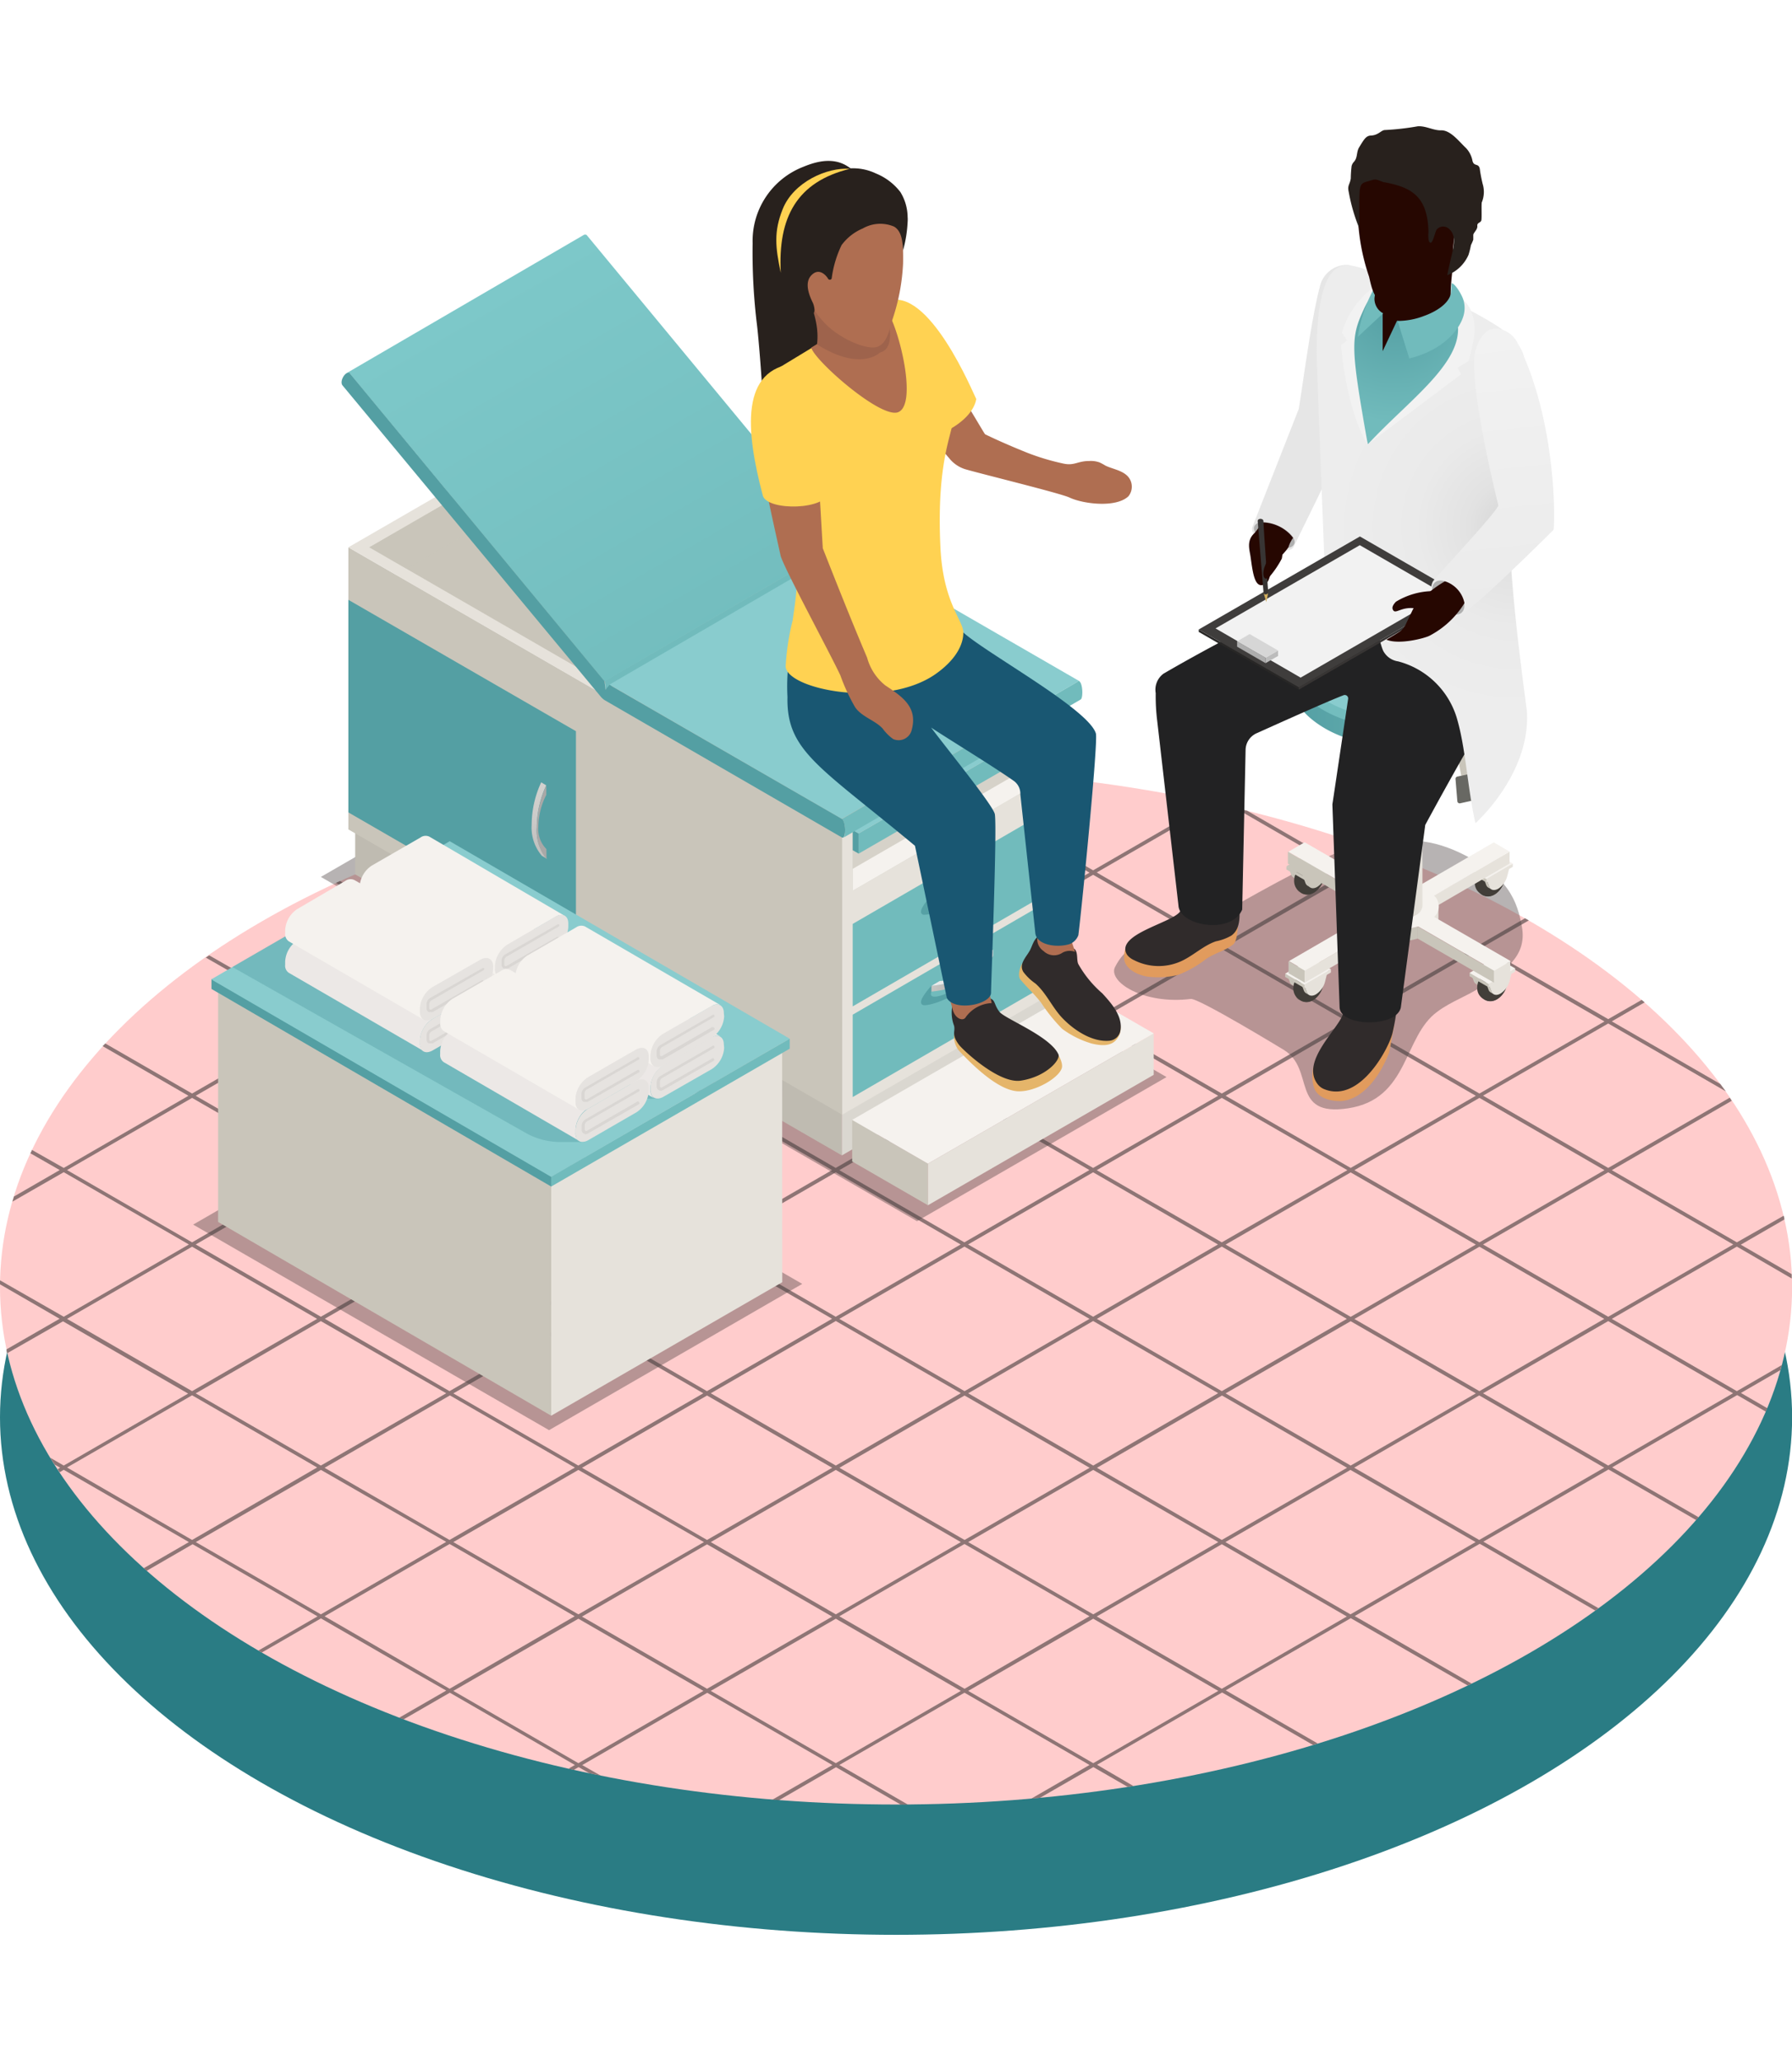 <svg xmlns="http://www.w3.org/2000/svg" xmlns:xlink="http://www.w3.org/1999/xlink" width="148" height="170.16" viewBox="0 0 168.67 170.16"><defs><linearGradient id="a" data-name="¡ÂÁ˚ÏˇÌÌ˚È „‡‰ËÂÌÚ 2599" x1="129.56" y1="71.18" x2="133.89" y2="71.18" gradientUnits="userSpaceOnUse"><stop offset="0" stop-color="#c9c5ba"/><stop offset="0.34" stop-color="#cfcbc0"/><stop offset="0.81" stop-color="#dedad2"/><stop offset="1" stop-color="#e6e2db"/></linearGradient><linearGradient id="b" x1="130.33" y1="58.95" x2="133.11" y2="58.95" xlink:href="#a"/><linearGradient id="c" data-name="¡ÂÁ˚ÏˇÌÌ˚È „‡‰ËÂÌÚ 1426" x1="121.52" y1="54.48" x2="141.92" y2="54.48" gradientUnits="userSpaceOnUse"><stop offset="0" stop-color="#549fa3"/><stop offset="1" stop-color="#71bbbc"/></linearGradient><linearGradient id="d" data-name="¡ÂÁ˚ÏˇÌÌ˚È „‡‰ËÂÌÚ 1348" x1="140.94" y1="50.6" x2="122.99" y2="50.6" gradientUnits="userSpaceOnUse"><stop offset="0" stop-color="#7dc8c9"/><stop offset="1" stop-color="#71bbbc"/></linearGradient><radialGradient id="e" data-name="¡ÂÁ˚ÏˇÌÌ˚È „‡‰ËÂÌÚ 5" cx="142.67" cy="37.63" r="17.46" gradientUnits="userSpaceOnUse"><stop offset="0" stop-color="#d2d2d2"/><stop offset="0.02" stop-color="#d4d4d4"/><stop offset="0.25" stop-color="#e2e2e2"/><stop offset="0.54" stop-color="#eaeaea"/><stop offset="1" stop-color="#ededed"/></radialGradient><linearGradient id="f" data-name="¡ÂÁ˚ÏˇÌÌ˚È „‡‰ËÂÌÚ 111" x1="138.44" y1="19.64" x2="143.06" y2="63.38" gradientUnits="userSpaceOnUse"><stop offset="0" stop-color="#f2f2f2"/><stop offset="1" stop-color="#e6e6e6"/></linearGradient><radialGradient id="g" data-name="¡ÂÁ˚ÏˇÌÌ˚È „‡‰ËÂÌÚ 931" cx="131.25" cy="17.18" r="10.61" xlink:href="#c"/><clipPath id="h"><polygon points="99.64 54.91 80.26 66.15 80.26 71.92 99.64 60.68 104.81 52.54 99.64 54.91" fill="none"/></clipPath><linearGradient id="i" x1="46.61" y1="15.06" x2="69.87" y2="55.34" xlink:href="#d"/><linearGradient id="j" data-name="¡ÂÁ˚ÏˇÌÌ˚È „‡‰ËÂÌÚ 1410" x1="87.67" y1="70.9" x2="93.52" y2="70.9" gradientUnits="userSpaceOnUse"><stop offset="0" stop-color="#c6c5c2"/><stop offset="0.28" stop-color="#bbbab8"/><stop offset="0.62" stop-color="#c3c2c0"/><stop offset="1" stop-color="#d2d1ce"/></linearGradient><linearGradient id="k" x1="87.67" y1="79.44" x2="93.52" y2="79.44" xlink:href="#j"/><linearGradient id="l" data-name="¡ÂÁ˚ÏˇÌÌ˚È „‡‰ËÂÌÚ 1417" x1="1067.53" y1="63.07" x2="1070.08" y2="67.49" gradientTransform="matrix(-1, 0, 0, 1, 1120.01, 0)" gradientUnits="userSpaceOnUse"><stop offset="0" stop-color="#d2d1ce"/><stop offset="0.53" stop-color="#cccbc9"/><stop offset="1" stop-color="#c2c1bf"/></linearGradient></defs><title>VIYA SEXUAL HEALTH FAQS</title><g style="isolation: isolate"><g><ellipse cx="84.34" cy="121.46" rx="84.34" ry="48.69" fill="#2a7c84" style="mix-blend-mode: multiply"/><ellipse cx="84.34" cy="109.2" rx="84.34" ry="48.69" fill="#fcc"/><path d="M24.64,143.59l5.57-3.21,8.93,5.16L42,147.17l-4.42,2.55.41.16,4.35-2.51,11.77,6.8-.6.35.5.11.45-.26,1,.57,1.09.24-1.75-1,11.77-6.8,11.78,6.8-5.64,3.25.62.05,5.36-3.1,6.09,3.52h.68L79,154.17l11.78-6.8,11.77,6.8-5.47,3.16.83-.08,5-2.88,3.23,1.86.54-.08-3.42-2,11.77-6.8,8.56,4.94.44-.14-8.66-5,11.77-6.79,11,6.33.37-.18-11-6.35,11.77-6.8,10.87,6.28c.11-.07.2-.15.3-.22l-10.83-6.26,11.78-6.79,8.25,4.76.22-.27-8.13-4.69,11.77-6.8,2.7,1.56c0-.1.09-.21.14-.32l-2.49-1.44,3.72-2.15c0-.16.1-.32.14-.48L163.48,119l-11.77-6.8,11.77-6.8,5.16,3c0-.14,0-.27,0-.41l-4.79-2.77,4.1-2.37c0-.12,0-.23-.07-.35L163.48,105l-11.77-6.79L163,91.68l-.19-.29L151.37,98l-11.78-6.8,11.78-6.79,11.08,6.39c-.17-.23-.36-.46-.53-.7l-10.21-5.89,3.09-1.79-.28-.23L151.37,84l-11.78-6.8,4.31-2.49-.36-.2L139.24,77l-11.76-6.79,3.06-1.77-.44-.16-3,1.72-9.72-5.61-1.22-.31,10.6,6.12L115,77l-11.35-6.55-.42-.25,11.24-6.49-.5-.11L102.89,70,91.12,63.23l4-2.31-.62,0L90.78,63l-4.32-2.49h-.7l4.67,2.7L78.66,70,66.89,63.23l3.53-2-.83.08-3,1.76-2-1.16-.55.07,2.22,1.29L54.43,70l-7.65-4.41-.46.13,7.76,4.48L42.31,77,32,71l-.38.18,10.39,6L30.2,84,19.69,78l-.32.21,10.48,6L18.08,91,9.91,86.29l-.25.25,8.08,4.67L6,98,3,96.3c0,.11-.1.21-.14.32L5.62,98.2l-4.31,2.49c-.05.16-.09.32-.14.48L6,98.4l11.78,6.8L6,112,0,108.57c0,.13,0,.25,0,.38l5.61,3.24-5,2.88c0,.12,0,.24.07.36l5.25-3,11.78,6.8L6,126l-1.26-.73c.12.22.27.42.41.64l.51.29-.23.14.19.29.38-.23,11.78,6.8-4.24,2.45.27.25,4.32-2.5,11.76,6.79-5.56,3.21Zm5.91-3.41,11.77-6.8,9.29,5.36,2.48,1.44L42.32,147ZM78.67,112.4l9.44,5.45,2.33,1.34L78.67,126l-11.77-6.8ZM66.54,119,54.78,112.2l11.77-6.8,11.77,6.79ZM79,112.2l11.78-6.8,9.88,5.71,1.89,1.09L90.79,119Zm23.89.2,11.77,6.79L102.9,126l-11.77-6.8Zm.35-.2L115,105.4l11.77,6.8L115,119Zm-.35-.2-11.77-6.8,11.77-6.79L114,104.83l.64.37Zm-12.12-7L79,98.21l11.78-6.8,11.76,6.79Zm-.35.2L78.66,112,66.9,105.2l11.77-6.79ZM66.54,105,55.2,98.45l-.43-.25,11.77-6.79L78.32,98.2Zm-.34.2L54.43,112l-11.35-6.55-.42-.24,11.77-6.8Zm-12.12,7L42.31,119,31,112.44l-.43-.25,11.77-6.79Zm.36.21,11.76,6.79L54.43,126l-11.76-6.79Zm0,14,11,6.32.82.47L54.44,140l-11.77-6.8Zm.34-.2,11.77-6.8,9.9,5.72,1.88,1.08L66.55,133Zm23.89.2,11.77,6.79L78.67,140l-11.77-6.8Zm.34-.2,11.78-6.8,11.77,6.8L90.79,133Zm23.89.2,11.77,6.79L102.9,140l-11.77-6.8Zm.35-.2,11.77-6.8,11.77,6.8L115,133Zm12.11-7,11.77-6.79,11.78,6.79L127.13,126Zm12.12-7,11.77-6.8L151,112.2,139.25,119Zm-.35-.2-11.77-6.8,11.77-6.79,11.78,6.79ZM115.36,91.21l11.77-6.79,10.14,5.85,1.64.94L127.13,98Zm10,6.16,1.46.84L115,105l-11.77-6.79L115,91.41ZM102.89,98,91.13,91.21l11.77-6.79,11.76,6.79ZM90.78,91,79.43,84.46,79,84.21l11.78-6.79,11.77,6.79Zm-.35.2L78.66,98,67.32,91.45l-.43-.24,11.77-6.8ZM66.54,91l-11.77-6.8,11.77-6.79,11.78,6.79Zm-.34.2L54.43,98,42.66,91.21l11.77-6.8Zm-12.12,7L42.31,105,30.54,98.2l11.77-6.79ZM42,105.2,30.2,112,18.42,105.2,30.2,98.4Zm0,14L30.2,126l-11.35-6.55-.43-.24,11.78-6.8Zm.35.2,11.76,6.79L42.31,133l-11.76-6.79ZM54.44,154l-11.77-6.8,11.77-6.79,11.77,6.79Zm.34-13.79,11.77-6.8,11.78,6.8L66.55,147ZM78.67,154l-11.77-6.8,11.77-6.79,11.77,6.79ZM79,140.18l11.78-6.8,11.77,6.8L90.79,147ZM102.9,154l-11.77-6.8,11.77-6.79,11.77,6.79ZM115,147l-11.77-6.8,11.77-6.8,11.77,6.8Zm12.11-7-11.77-6.8,11.77-6.79,11.78,6.79Zm12.12-7-11.77-6.8,11.77-6.8,11.77,6.8Zm23.89-13.8L151.37,126l-11.78-6.8,11.78-6.79ZM151.37,98.41l11.77,6.79L151.37,112l-11.78-6.8Zm-.35-.2L139.25,105l-11.77-6.79,11.77-6.8ZM139.25,77.42l9.47,5.47,2.3,1.33L139.25,91l-11.77-6.79Zm-12.12-7,11.77,6.79L127.12,84l-11.76-6.79Zm-12.11,7,11.76,6.79L115,91l-11.76-6.79Zm-.36-.2L102.89,84,91.55,77.46l-.43-.24,11.77-6.8ZM90.78,63.42l11.77,6.8L90.78,77,79,70.22Zm-.35,13.8L78.66,84,66.89,77.22l11.77-6.8ZM66.54,63.42l11.78,6.8L66.54,77l-11.77-6.8Zm-12.11,7,11.77,6.8L54.43,84,42.66,77.22Zm-12.12,7,11.77,6.79L42.31,91l-11.77-6.8Zm-12.11,7L42,91.21,30.2,98,18.42,91.21ZM6.31,98.2l11.77-6.79L29.85,98.2,18.08,105Zm0,14,11.77-6.79,11.77,6.79L18.08,119ZM18.08,133,6.74,126.43l-.43-.25,11.77-6.79,11.77,6.79Zm.35.2,11.78-6.79L42,133.18,30.2,140Z" fill="#5e5151" opacity="0.7"/><g><polygon points="75.51 108.91 51.68 122.67 18.18 103.33 42.02 89.57 75.51 108.91" fill="#4c4242" opacity="0.4" style="mix-blend-mode: multiply"/><polygon points="109.8 89.45 86.31 103.01 30.2 70.62 53.69 57.06 109.8 89.45" fill="#4c4242" opacity="0.4" style="mix-blend-mode: multiply"/><path d="M143.25,75.32c-.43-2.37-1.23-4.81-5.9-7-3.08-1.44-5.58-1.39-9.87-.54-2,.39-8.47,3.94-12.29,6.15-4.53,2.62-8.41,1.55-10.24,5.17-.68,1.37,2.64,3.55,7.13,3,.73-.1,8.75,4.79,8.75,4.79,3,1.82.56,6.33,6.06,5.5,5.76-.87,5.17-6.76,8.4-9.09,1.33-1,2.9-1.49,4.25-2.43C141.49,79.48,143.76,78.16,143.25,75.32Z" fill="#4c4242" opacity="0.4" style="mix-blend-mode: multiply"/></g><g><g><g><g><g style="isolation: isolate"><path d="M139,80.59l-.29-.78-.28-.16.29.78a.51.51,0,0,0,.21.26l.28.17A.58.58,0,0,1,139,80.59Z" fill="#c9c5ba"/><polygon points="138.74 79.81 138.46 79.64 140.75 78.33 141.03 78.49 138.74 79.81" fill="#f5f2ee"/><path d="M141,78.49l-.28,1.11a2,2,0,0,1-.86,1.19c-.39.23-.73.15-.86-.2l-.29-.78Z" fill="#c9c5ba"/></g><g><path d="M141.3,79.45l-.12-.07a1.18,1.18,0,0,0-1.18,0c-.89.53-1.43,2.06-.4,2.7l.12.07a1.11,1.11,0,0,0,.8.12C141.58,82.06,142.5,80.2,141.3,79.45Z" fill="#423e39"/><path d="M141.3,79.45c1.2.75.28,2.61-.78,2.84a1.07,1.07,0,0,1-.79-.12.77.77,0,0,1-.34-.72,2.48,2.48,0,0,1,1.11-1.92.93.93,0,0,1,.48.69,1.69,1.69,0,0,0-.75,1.3c0,.48.34.68.76.44a1.68,1.68,0,0,0,.75-1.31c0-.48-.34-.67-.76-.43a.93.93,0,0,0-.48-.69.79.79,0,0,1,.8-.08Z" fill="#423e39"/><path d="M141.18,79.38a.77.77,0,0,0-.79.08,2.46,2.46,0,0,0-1.12,1.92.78.78,0,0,0,.33.72l.12.07a.78.78,0,0,1-.33-.72,2.48,2.48,0,0,1,1.11-1.92.79.79,0,0,1,.8-.08Z" fill="#423e39" opacity="0.5"/></g><g style="isolation: isolate"><path d="M140.39,81.39l-.29-.79-.28-.16.28.78a.47.47,0,0,0,.22.27l.28.17A.52.52,0,0,1,140.39,81.39Z" fill="#c9c5ba"/><polygon points="140.1 80.6 139.82 80.44 142.1 79.12 142.38 79.28 140.1 80.6" fill="#f5f2ee"/></g></g><g><path d="M142.62,79.23l-.26.15,0-.1L140.1,80.6l0,.08a1.67,1.67,0,0,0,0,.31l.11-.06.17.46c.12.34.47.43.86.2a2,2,0,0,0,.85-1.19l.17-.66.35-.2Z" fill="#e6e2db"/><polygon points="140.11 80.69 140.11 81 138.32 79.96 138.32 79.65 140.11 80.69" fill="#c9c5ba"/><polygon points="142.62 79.23 140.11 80.69 138.32 79.65 140.82 78.19 142.62 79.23" fill="#f5f2ee"/></g></g><g><g><g style="isolation: isolate"><path d="M121.8,70.55l-.29-.78-.28-.16.29.78a.52.52,0,0,0,.21.27l.28.16A.5.5,0,0,1,121.8,70.55Z" fill="#c9c5ba"/><polygon points="121.51 69.77 121.23 69.61 123.52 68.29 123.8 68.45 121.51 69.77" fill="#f5f2ee"/><path d="M123.8,68.45l-.29,1.11a2,2,0,0,1-.85,1.2c-.39.22-.73.14-.86-.21l-.29-.78Z" fill="#c9c5ba"/></g><g><path d="M124.07,69.41l-.12-.06a1.14,1.14,0,0,0-1.18,0c-.89.52-1.43,2-.4,2.69l.12.07a1.05,1.05,0,0,0,.8.13C124.35,72,125.27,70.16,124.07,69.41Z" fill="#423e39"/><path d="M124.07,69.41c1.2.75.28,2.61-.78,2.85a1.11,1.11,0,0,1-.8-.12.77.77,0,0,1-.33-.72,2.48,2.48,0,0,1,1.11-1.93,1,1,0,0,1,.48.69,1.68,1.68,0,0,0-.75,1.31c0,.48.34.67.76.43a1.69,1.69,0,0,0,.75-1.31c0-.47-.34-.67-.76-.43a1,1,0,0,0-.48-.69.82.82,0,0,1,.8-.08Z" fill="#423e39"/><path d="M124,69.35a.79.79,0,0,0-.8.07A2.48,2.48,0,0,0,122,71.35a.77.77,0,0,0,.33.71l.12.07a.75.75,0,0,1-.33-.71,2.48,2.48,0,0,1,1.11-1.93.82.82,0,0,1,.8-.08Z" fill="#423e39" opacity="0.5"/></g><g style="isolation: isolate"><path d="M123.16,71.35l-.29-.78-.29-.17.29.78a.53.53,0,0,0,.22.28l.28.16A.48.48,0,0,1,123.16,71.35Z" fill="#c9c5ba"/><polygon points="122.87 70.57 122.58 70.4 124.87 69.08 125.15 69.25 122.87 70.57" fill="#f5f2ee"/></g></g><g><path d="M125.39,69.19l-.26.15,0-.09-2.28,1.32,0,.07s0,.32,0,.32l.11-.06.17.45c.12.35.47.43.85.21a2.07,2.07,0,0,0,.86-1.2l.17-.65.35-.21Z" fill="#c9c5ba"/><polygon points="122.88 70.65 122.88 70.96 121.08 69.92 121.09 69.61 122.88 70.65" fill="#c9c5ba"/><polygon points="125.39 69.19 122.88 70.65 121.09 69.61 123.59 68.16 125.39 69.19" fill="#c9c5ba"/></g></g><g><g><g style="isolation: isolate"><path d="M121.68,80.67l-.29-.79-.28-.16.29.78a.45.45,0,0,0,.21.27l.28.16A.46.46,0,0,1,121.68,80.67Z" fill="#c9c5ba"/><path d="M123.68,78.56l-.29,1.12a2,2,0,0,1-.85,1.19c-.39.22-.73.14-.86-.2l-.29-.79Z" fill="#c9c5ba"/></g><g><path d="M124,79.53l-.12-.07a1.15,1.15,0,0,0-1.18,0c-.9.52-1.43,2-.41,2.7l.12.06a1.09,1.09,0,0,0,.81.13C124.23,82.13,125.14,80.28,124,79.53Z" fill="#423e39"/><path d="M124,79.53c1.19.75.28,2.6-.78,2.84a1.11,1.11,0,0,1-.8-.12.77.77,0,0,1-.33-.72,2.45,2.45,0,0,1,1.11-1.93,1,1,0,0,1,.48.7,1.62,1.62,0,0,0-.75,1.3c0,.48.34.67.76.43a1.69,1.69,0,0,0,.75-1.31c0-.47-.34-.66-.76-.42a1,1,0,0,0-.48-.7.79.79,0,0,1,.8-.07Z" fill="#423e39"/><path d="M123.83,79.46a.81.81,0,0,0-.8.07,2.48,2.48,0,0,0-1.11,1.93.79.79,0,0,0,.32.72l.12.06a.76.76,0,0,1-.32-.71,2.45,2.45,0,0,1,1.11-1.93.79.79,0,0,1,.8-.07Z" fill="#423e39" opacity="0.5"/></g><g style="isolation: isolate"><path d="M123,81.46l-.29-.78-.28-.16.29.78a.54.54,0,0,0,.22.27l.28.16A.47.47,0,0,1,123,81.46Z" fill="#c9c5ba"/><path d="M125,79.36l-.28,1.11a2,2,0,0,1-.86,1.2c-.38.22-.73.14-.86-.21l-.29-.78Z" fill="#e6e2db"/></g></g><g><polygon points="125.27 79.31 125.27 79.61 122.76 81.07 122.76 80.76 125.27 79.31" fill="#e6e2db"/><polygon points="122.76 80.76 122.76 81.07 120.96 80.03 120.97 79.72 122.76 80.76" fill="#c9c5ba"/><polygon points="125.27 79.31 122.76 80.76 120.97 79.72 123.47 78.27 125.27 79.31" fill="#f5f2ee"/></g></g><g><g><g style="isolation: isolate"><path d="M138.81,70.72l-.29-.78-.28-.16.28.78a.54.54,0,0,0,.22.27L139,71A.45.45,0,0,1,138.81,70.72Z" fill="#c9c5ba"/><polygon points="138.52 69.94 138.24 69.78 140.52 68.46 140.8 68.62 138.52 69.94" fill="#f5f2ee"/><path d="M140.8,68.62l-.28,1.11a2,2,0,0,1-.85,1.2c-.39.22-.74.14-.86-.21l-.29-.78Z" fill="#e6e2db"/></g><g><path d="M141.07,69.59l-.11-.07a1.13,1.13,0,0,0-1.18,0c-.9.52-1.44,2-.41,2.69l.12.07a1.09,1.09,0,0,0,.81.13C141.36,72.19,142.27,70.33,141.07,69.59Z" fill="#423e39"/><path d="M141.07,69.59c1.2.74.29,2.6-.77,2.84a1.11,1.11,0,0,1-.8-.12.77.77,0,0,1-.33-.72,2.43,2.43,0,0,1,1.11-1.93,1,1,0,0,1,.48.7,1.65,1.65,0,0,0-.76,1.3c0,.48.35.67.76.43a1.67,1.67,0,0,0,.76-1.31c0-.47-.34-.67-.76-.42a1,1,0,0,0-.48-.7.77.77,0,0,1,.79-.07Z" fill="#423e39"/><path d="M141,69.52a.79.79,0,0,0-.8.07,2.43,2.43,0,0,0-1.11,1.93.76.76,0,0,0,.32.71l.12.07a.76.76,0,0,1-.32-.71,2.43,2.43,0,0,1,1.11-1.93.77.77,0,0,1,.79-.07Z" fill="#423e39" opacity="0.5"/></g><g style="isolation: isolate"><path d="M140.16,71.52l-.29-.78-.28-.17.29.79a.52.52,0,0,0,.21.27l.29.16A.5.5,0,0,1,140.16,71.52Z" fill="#c9c5ba"/><polygon points="139.87 70.74 139.59 70.57 141.88 69.25 142.16 69.42 139.87 70.74" fill="#f5f2ee"/><path d="M142.16,69.42l-.29,1.11a2,2,0,0,1-.85,1.2c-.39.22-.73.14-.86-.21l-.29-.78Z" fill="#e6e2db"/></g></g><g><polygon points="142.39 69.36 142.39 69.67 139.89 71.13 139.89 70.82 142.39 69.36" fill="#e6e2db"/><polygon points="139.89 70.82 139.89 71.13 138.09 70.09 138.09 69.78 139.89 70.82" fill="#c9c5ba"/><polygon points="142.39 69.36 139.89 70.82 138.09 69.78 140.6 68.33 142.39 69.36" fill="#f5f2ee"/></g></g><g style="isolation: isolate"><polygon points="142.09 68.24 142.08 69.37 134.95 73.52 134.95 72.39 142.09 68.24" fill="#e6e2db"/><polygon points="128.41 72.39 128.41 73.52 121.22 69.37 121.22 68.24 128.41 72.39" fill="#c9c5ba"/><g style="isolation: isolate"><path d="M135.39,73.41v1.12a1.49,1.49,0,0,1-.43,1V74.4a1.49,1.49,0,0,0,.43-1Z" fill="#e6e2db"/></g><g style="isolation: isolate"><g style="isolation: isolate"><path d="M128.42,74.41v1.13a1.44,1.44,0,0,1-.44-1V73.39a1.48,1.48,0,0,0,.44,1Z" fill="#c9c5ba"/></g></g><g style="isolation: isolate"><path d="M133.44,75.29v1.13a6.15,6.15,0,0,1-3.48,0V75.29a6.1,6.1,0,0,0,3.49,0Z" fill="#c9c5ba"/></g><polygon points="142.15 78.55 142.15 79.68 140.62 80.57 140.62 79.44 142.15 78.55" fill="#e6e2db"/><polygon points="140.62 79.44 140.62 80.57 133.43 76.42 133.44 75.29 140.62 79.44" fill="#c9c5ba"/><polygon points="122.82 79.44 122.81 80.57 121.28 79.68 121.28 78.55 122.82 79.44" fill="#c9c5ba"/><path d="M142.09,68.24,135,72.39a1.39,1.39,0,0,1,0,2l7.19,4.15-1.53.89-7.18-4.15a6.1,6.1,0,0,1-3.49,0l-7.13,4.15-1.54-.89,7.14-4.14a1.38,1.38,0,0,1,0-2l-7.19-4.15,1.53-.89,7.19,4.15a6.2,6.2,0,0,1,3.47,0l7.14-4.14Z" fill="#f5f2ee"/><polygon points="129.95 75.29 129.95 76.42 122.81 80.57 122.82 79.44 129.95 75.29" fill="#e6e2db"/></g></g><g><path d="M133.88,67.78a1.07,1.07,0,0,1-.62.88,3.37,3.37,0,0,1-3.06,0,1.07,1.07,0,0,1-.64-.89v5.56a1.08,1.08,0,0,0,.64.89,3.37,3.37,0,0,0,3.06,0,1.09,1.09,0,0,0,.63-.88Z" fill="url(#a)"/><path d="M133.24,66.89a3.35,3.35,0,0,0-3.05,0c-.85.49-.84,1.28,0,1.77a3.37,3.37,0,0,0,3.06,0C134.1,68.17,134.09,67.38,133.24,66.89Z" fill="#f5f2ee"/></g><path d="M130.34,49.44v18.2c0,.29.27.58.79.73a2.08,2.08,0,0,0,1.21,0c.52-.15.77-.44.77-.72V49.44Z" fill="url(#b)"/><g><path d="M137.08,54.94l1.33,7a.35.35,0,1,1-.69.13l-1.32-7s0,0,0-.06a.36.36,0,0,1,.29-.35A.35.35,0,0,1,137.08,54.94Z" fill="#c9c5ba"/><path d="M137,61.44l.17,2.05a.22.22,0,0,0,.28.2l2-.44a.22.22,0,0,0,.17-.29L139,61a.23.23,0,0,0-.26-.15l-1.57.33A.22.22,0,0,0,137,61.44Z" fill="#686863"/></g><g><path d="M141.85,52.81a13.47,13.47,0,0,0,.07-2.11l-20.39-.06c0,1.67-.4,3.81,3,5.9,5.7,3.49,16.11,1.58,17.26-3.47a1.55,1.55,0,0,0,.06-.23Z" fill="url(#c)"/><path d="M141.14,48.37a7.14,7.14,0,0,0-2.22-2,11.92,11.92,0,0,0-1.95-.91,11.74,11.74,0,0,0-1.38-.41,12.45,12.45,0,0,0-1.46-.28,14,14,0,0,0-1.5-.15c-.51,0-1,0-1.53,0a16.19,16.19,0,0,0-3,.38,12.56,12.56,0,0,0-1.43.4,11.87,11.87,0,0,0-1.35.55,9,9,0,0,0-1.89,1.2,8.07,8.07,0,0,0-.67.64l-.45.57c-.07.11-.16.25-.22.36a4.23,4.23,0,0,0-.39.92,4.09,4.09,0,0,0-.16,1.08c0,1.49,1,3,2.89,4.13,3.92,2.35,10.37,2.41,14.41.15,2-1.15,3.08-2.68,3.09-4.22A4.18,4.18,0,0,0,141.14,48.37Z" fill="url(#d)"/><ellipse cx="131.73" cy="50.26" rx="5.52" ry="9.52" transform="translate(81.09 181.84) rotate(-89.84)" fill="#89ccce"/></g></g><g><path d="M117.89,37.67l4.35-11.07c.46-2.75,1.14-8.26,2-11.56a2.61,2.61,0,0,1,2.4-2l.28,0A3.3,3.3,0,0,1,129,14.88c.86,1.56,1.46,1,1.16,2.6s-2.39,9.64-3,11c-.28.64-5.41,11.11-5.41,11.11C121.16,40.62,117.39,38.81,117.89,37.67Z" fill="#e6e6e6"/><path d="M119.54,39.33c1,.47,2,.48,2.26,0s-.43-1.25-1.46-1.73-2-.48-2.26,0S118.51,38.85,119.54,39.33Z" fill="#afafaf"/></g><g><path d="M116.51,75s0,.35,0,.5c-.07.41-.11,1.24-.47,1.5-.86.63-1.61.73-2.56,1.37a10.3,10.3,0,0,1-2.6,1.47A8.18,8.18,0,0,1,108,80c-1.12-.19-2.24-.86-2.19-1.83,0-.72.2-1,.27-1,.62-.36,3.4-.51,4.65-1s2.66-1,4-1.5C115.23,74.42,116.84,73.82,116.51,75Z" fill="#e19b5d"/><path d="M115.9,76.14c1.12-.81.69-2.53.72-3.93,0-.14,0-.28,0-.42a2.15,2.15,0,0,0-1.68-2.3l-2.53-.58c-.08.48-.17,1-.26,1.46a9.52,9.52,0,0,1-1.06,3.48c-.68,1.09-6.21,2.16-5,4.1a1.6,1.6,0,0,0,.59.47,5.12,5.12,0,0,0,4.47.14c1.16-.52,2.1-1.47,3.29-1.88A4.79,4.79,0,0,0,115.9,76.14Z" fill="#302b2b"/></g><g><path d="M131.21,84.12a2.9,2.9,0,0,0,0,.53c-.14.72-.41,2.35-.47,2.51-.75,2-2.41,4.48-4.61,4.55-.92,0-2.26-.28-2.5-1.47a3.7,3.7,0,0,1,0-1.76c.37-.55,2.44-1.1,3.27-1.89s1.74-1.58,2.7-2.33C130.06,83.92,131.34,82.7,131.21,84.12Z" fill="#e19b5d"/><path d="M131.07,85.29a21.55,21.55,0,0,0,.43-2.5c.07-.66-4.46-1.4-4.57-.46-.07.53-.38.68-.52,1.17-.41,1.41-4,4.46-2.41,6.59a1.47,1.47,0,0,0,.6.48C128,92,130.77,86.65,131.07,85.29Z" fill="#302b2b"/></g><g><path d="M109.51,51.5c7.73-4.5,13.29-6.72,16.2-9.36a10.76,10.76,0,0,0,.5-3c.3.42.56,1.24.87,1.8,1.31,2.41,4.12,3.55,7.26,4.29,2.66.63,5.1-.35,7.58,0a11.44,11.44,0,0,1,.55,4.46,8.14,8.14,0,0,1-1.32,3.85c-2.55,3.93-7,12.19-7,12.19l-2.3,17.18c-.43,1.9-5.65,1.81-5.76,0l-.68-19.11,1.48-9.92a.32.32,0,0,0-.44-.35c-1.5.57-6.14,2.66-8.21,3.59a1.75,1.75,0,0,0-1,1.57l-.32,15c-1,2.38-5.91,1.55-6-.39l-2-17.37a18.8,18.8,0,0,1-.14-2.6A1.87,1.87,0,0,1,109.51,51.5Z" fill="#222223"/><path d="M141.24,19a27.88,27.88,0,0,0-4.58-2.46l-7.42-2.81-.46-.17c-1.45-.55-2.18-.59-2.78-.3-1.82.87-2.06,5.3-2.08,8,0,.75.81,21.46.81,21.48.09,2.12,2.87,3.56,4.54,4.2.38.14.68,2.1,1,2.54a1.88,1.88,0,0,0,1.32.86,7.85,7.85,0,0,1,5.5,5.23c.88,2.9,1,6.48,1.78,10,0,0,5.28-4.69,4.84-10.62-1.75-13-1.6-16.27-1.6-18.28a62.82,62.82,0,0,1,1.13-12.06C143.82,21.84,143.68,20.86,141.24,19Z" fill="url(#e)"/></g><g><polygon points="122.25 52.78 112.83 47.34 112.83 47.57 122.25 53 122.25 52.78" fill="#282726"/><polygon points="137.42 44.25 122.25 53 122.25 52.78 137.42 44.02 137.42 44.25" fill="#383534"/><polygon points="122.25 52.78 112.83 47.34 128 38.59 137.42 44.02 122.25 52.78" fill="#3f3d3c"/><polygon points="114.41 47.24 127.99 39.41 135.99 44.03 122.42 51.87 114.41 47.24" fill="#f2f2f2"/></g><path d="M134.86,42.84c.11-.27,5.93-6.42,6.17-7.17,0,0-3-12-2.12-14.71.53-1.57,1.31-2.09,2.29-1.88a2.51,2.51,0,0,1,1.67,1.36c3.5,7,3.52,16.08,3.36,17.52,0,0-6,6-8.27,7.69-1.2.9-2-.11-2.84-1.08A1.56,1.56,0,0,1,134.86,42.84Z" fill="url(#f)"/><path d="M137.13,43.56c.71.78.91,1.75.46,2.18s-1.39.14-2.09-.64-.91-1.75-.46-2.17S136.43,42.79,137.13,43.56Z" fill="#afafaf"/><path d="M136,42.81a10.84,10.84,0,0,0-1.75,1.26A5.11,5.11,0,0,0,133,45.43l-.63,1.31a1.71,1.71,0,0,1-.61.79c-.54.35-1.27.77-1.27.77,1.2.5,3.59-.13,4.06-.37a8.44,8.44,0,0,0,3.29-3.07A2.7,2.7,0,0,0,136,42.81Z" fill="#260701"/><path d="M134.88,43.73a6.82,6.82,0,0,0-3.49,1c-.23.24-.38.49-.31.69.24.66.81-.41,2.45,0l.2,0a1.93,1.93,0,0,0,2.12-.86l.15-.24C135.26,44.45,135.51,43.75,134.88,43.73Z" fill="#260701"/><g><polygon points="119.12 50.51 116.44 48.96 116.44 48.46 119.12 50 119.12 50.51" fill="#adadad"/><polygon points="120.3 49.83 119.12 50.51 119.12 50 120.3 49.32 120.3 49.83" fill="#bcbcbc"/><polygon points="119.12 50 116.44 48.46 117.62 47.77 120.3 49.32 119.12 50" fill="#d6d6d6"/></g><path d="M135.12,15.78q-1.27-.53-2.58-1a1.83,1.83,0,0,0-1.11-.22,2.41,2.41,0,0,0-.85.52c-.37.31-.82.58-1.21.87a6.57,6.57,0,0,0-1.93,2c-.78,1.43-.55,3.38-.38,4.95a21.45,21.45,0,0,0,1.7,7c2-1.65,4.09-3.26,6.15-4.86a8,8,0,0,0,2.92-4.51,6.74,6.74,0,0,0,.43-2.53,1.23,1.23,0,0,0-.4-1,4.86,4.86,0,0,0-1-.5C136.31,16.3,135.71,16,135.12,15.78Z" fill="url(#g)"/><path d="M138.41,17.26c.74,1.63.25,3.15-.16,4.74,0,.17-.92.55-1,.7s.3.52.24.66l-8.75,6.57c4.06-4.42,10-8.32,8.15-12.38-.92-2-4.33-5.34-7.44-2a6.22,6.22,0,0,0-1.09,1.68c-1.24,2.68-1.24,3.56.38,12.7-1.62-2.43-2.39-7.46-2.51-9.36l.57-.41-.5-.74a8.35,8.35,0,0,1,3.87-4.86C132.65,13.24,137.43,15.11,138.41,17.26Z" fill="#f2f2f2"/><path d="M136.75,11.63c-.33-.52-1.29-.33-1.88-.34-.92,0-1.84,0-2.75,0-.23,0-1.37,0-1.44.31-.12.58-.89,1.81-1,2.4-.28,1.46-.8,2.79-.2,3.7a2.76,2.76,0,0,0,.66-.13v3.59l1.36-2.88c1.47.8,4.1.79,5.08-1.29-.19-2.17.35-4.3.21-5.12A.78.78,0,0,0,136.75,11.63Z" fill="#260701"/><g><path d="M129.54,14.88s-.16,1.14-.17,1.32a1.56,1.56,0,0,0,.82,1.4c-.72.65-2.39,2.22-2.39,2.22A13.79,13.79,0,0,1,129.54,14.88Z" fill="#71bbbc"/><path d="M131.55,18.31l1.1,3.53c3.23-.79,4.69-2.71,5.07-3.92a2.59,2.59,0,0,0-.15-2c-.31-.62-.72-1.14-.93-1.16l-.08,1c-.27,1.08-1.67,1.78-2.52,2.08A6.83,6.83,0,0,1,131.55,18.31Z" fill="#71bbbc"/></g><path d="M128.86,14.14c.22.93.44,2.18,1.35,2.38,1.66.35,5.21-.55,5.66-1.78.74-2.08,1.46-4.22.53-6.9a7,7,0,0,0-2-2.95,9.05,9.05,0,0,0-2.21-1.26c-2.24-1-4.17-.86-4.29,1.43a27.9,27.9,0,0,0-.09,3.42A19.63,19.63,0,0,0,128.86,14.14Z" fill="#260701"/><path d="M130.37.35c-.37,0-.59.47-1.31.52-.48,0-.68.37-1.12,1.09-.23.36-.18.75-.32,1.09s-.28.29-.4.68a10.77,10.77,0,0,0-.08,1.18c-.09.59-.34.64-.19,1.28a16.81,16.81,0,0,0,1,3.43c0-4.72-.17-4.11,1.22-4.57.44-.15.69.13,1.11.21,2.65.48,4.07,1.39,4.17,4.59,0,.23-.08,1,.17,1.1s.44-1,.61-1.24a.81.81,0,0,1,1.22,0c.63.61.38,1.62.16,2.53s-.39,1.77-.39,1.77a3.6,3.6,0,0,0,2-1.91,7.28,7.28,0,0,0,.23-.92,4.61,4.61,0,0,0,.22-.51c0-.15,0-.31,0-.45s.25-.38.34-.6,0-.29.07-.42.27-.16.34-.32,0-1.48.05-1.72a2.57,2.57,0,0,0,.08-1.75,14.38,14.38,0,0,1-.27-1.43c-.13-.54-.53-.17-.68-.71A2.41,2.41,0,0,0,138,2.06c-.71-.67-1.49-1.73-2.4-1.68-.73,0-1.39-.43-2.16-.38A24.76,24.76,0,0,1,130.37.35Z" fill="#28211d"/><path d="M118.76,37.27a5.43,5.43,0,0,1-.68,1c-.79.72-.46,1.58-.37,2.25.22,1.58.4,3,1.31,2.58.57-.26.48-1.12.85-1.81.19-.36,1.3-1.4,1.42-1.74a2.92,2.92,0,0,1,.42-.83A3.69,3.69,0,0,0,118.76,37.27Z" fill="#260701"/><path d="M118.93,43.88l.25.88a7,7,0,0,0,.18-.89l-.19-.18Z" fill="#d3af5e"/><path d="M118.93,43.87c0,.25.41.2.44,0,0,0-.44-6-.45-6.72,0-.29-.56-.3-.54,0C118.39,37.23,118.91,43.75,118.93,43.87Z" fill="#383534"/><path d="M120.65,40.67a3.79,3.79,0,0,0,.06-1c-.17-.54-.9-.61-1.38-.85l.08,1.66-.37.94c-.25.62-.16,1.65.56.83A9.06,9.06,0,0,0,120.65,40.67Z" fill="#260701"/><g><g><g><g><polygon points="79.24 96.82 33.43 70.38 33.43 44.5 79.24 70.94 79.24 96.82" fill="#bfbbb1"/><polygon points="99.96 84.86 79.24 96.82 79.24 70.94 99.96 58.98 99.96 84.86" fill="#dad7d0"/><polygon points="79.24 70.94 33.43 44.5 54.15 32.53 99.96 58.98 79.24 70.94" fill="#f5f2ee"/></g><g><polygon points="79.27 92.99 32.79 66.15 32.79 39.61 79.27 66.45 79.27 92.99" fill="#c9c5ba"/><polygon points="100.52 80.72 79.27 92.99 79.27 66.45 100.52 54.18 100.52 80.72" fill="#e6e2db"/><polygon points="79.27 66.45 32.79 39.61 54.03 27.34 100.52 54.18 79.27 66.45" fill="#e6e2db"/><polygon points="34.76 39.61 54.03 28.48 98.54 54.18 79.27 65.31 34.76 39.61" fill="#c9c5ba"/><polygon points="54.03 32.53 95.04 56.21 98.54 54.18 54.03 28.48 34.76 39.61 38.27 41.63 54.03 32.53" fill="#c9c5ba" opacity="0.4" style="mix-blend-mode: multiply"/></g><g><polygon points="99.64 54.91 80.26 66.15 80.26 71.92 99.64 60.68 99.64 54.91" fill="#c9c5ba"/><polygon points="80.26 66.15 80.26 71.92 99.64 60.68 94.65 57.8 80.26 66.15" fill="#f5f2ee"/><polygon points="80.26 66.15 80.26 69.86 96.15 60.68 99.64 60.68 94.65 57.8 80.26 66.15" fill="#c9c5ba" opacity="0.7"/></g><g clip-path="url(#h)"><g><polygon points="80.82 68.43 72.13 63.41 72.13 61.52 80.82 66.53 80.82 68.43" fill="#549fa3"/><polygon points="100.15 57.27 80.82 68.43 80.82 66.53 100.15 55.38 100.15 57.27" fill="#71bbbc"/><polygon points="80.82 66.53 72.13 61.52 91.46 50.36 100.15 55.38 80.82 66.53" fill="#89ccce"/></g></g><g style="isolation: isolate"><polygon points="79.26 39.19 56.94 52.17 56.99 52.98 79.31 40 79.26 39.19" fill="#71bbbc"/><path d="M55.22,10.23a.28.28,0,0,0-.29,0l-22.32,13a.28.28,0,0,1,.29,0l24,29,22.32-13Z" fill="url(#i)"/><polygon points="79.68 39.55 57.36 52.53 79.23 65.16 101.56 52.18 79.68 39.55" fill="#89ccce"/><path d="M101.73,52.4a.56.56,0,0,0-.1-.15.23.23,0,0,0-.07-.07l-22.33,13a.27.27,0,0,1,.08.07.35.35,0,0,1,.09.16c.2.45.19,1.38,0,1.51l22.33-13C101.91,53.79,101.93,52.86,101.73,52.4Z" fill="#71bbbc"/><path d="M32.9,23.21l24,29L57,53l.37-.45L79.23,65.16c.42.24.42,2,0,1.74L56.93,54a1.66,1.66,0,0,1-.36-.31L32.25,24.39C31.91,24,32.52,23,32.9,23.21Z" fill="#549fa3"/></g></g><g><polygon points="99.64 63.81 80.26 75.04 80.26 82.8 99.64 71.56 99.64 63.81" fill="#71bbbc"/><g><path d="M93.21,69.5c-.94,2.64-7,5.32-5.29,3l-.21-.19c-.44.48-1.16,1.36-1,1.71a.29.29,0,0,0,.29.16c1.29,0,5.28-1.83,6.48-4.59Z" fill="#549fa3" opacity="0.9"/><g style="isolation: isolate"><path d="M91.48,71.14a9.27,9.27,0,0,1-3.81,1.19v.54a9.16,9.16,0,0,0,3.81-1.19,4,4,0,0,0,2-2.21v-.54A4,4,0,0,1,91.48,71.14Z" fill="url(#j)"/><path d="M92.75,69.38a2.65,2.65,0,0,1-1.41,1.68,6.68,6.68,0,0,1-2.89.82l-.78.45a9.27,9.27,0,0,0,3.81-1.19,4,4,0,0,0,2-2.21Z" fill="#eaeaea"/></g></g></g><g><polygon points="99.64 72.34 80.26 83.58 80.26 91.33 99.64 80.1 99.64 72.34" fill="#71bbbc"/><g><path d="M93.21,78c-.94,2.65-7,5.32-5.29,3l-.21-.19c-.44.49-1.16,1.36-1,1.71a.3.3,0,0,0,.29.17c1.29,0,5.28-1.83,6.48-4.59Z" fill="#549fa3" opacity="0.9"/><g style="isolation: isolate"><path d="M91.48,79.68a9.42,9.42,0,0,1-3.81,1.19v.54a9.47,9.47,0,0,0,3.81-1.19,4,4,0,0,0,2-2.21v-.54A4,4,0,0,1,91.48,79.68Z" fill="url(#k)"/><path d="M92.75,77.92a2.64,2.64,0,0,1-1.41,1.67,6.68,6.68,0,0,1-2.89.82l-.78.46a9.42,9.42,0,0,0,3.81-1.19,4,4,0,0,0,2-2.21Z" fill="#eaeaea"/></g></g></g></g><polygon points="32.79 64.55 54.21 76.92 54.21 56.91 32.79 44.55 32.79 64.55" fill="#549fa3"/><g style="isolation: isolate"><path d="M50.52,66a9.7,9.7,0,0,1,.89-4l-.47-.28a9.55,9.55,0,0,0-.9,4A4.09,4.09,0,0,0,51,68.63l.47.28A4.1,4.1,0,0,1,50.52,66Z" fill="url(#l)"/><path d="M51.43,68a2.67,2.67,0,0,1-.76-2.1,6.78,6.78,0,0,1,.75-3V62a9.7,9.7,0,0,0-.89,4,4.1,4.1,0,0,0,.91,2.94Z" fill="#a9a8a7"/></g></g><g><polygon points="87.34 101.51 80.21 97.39 80.21 93.48 87.34 97.6 87.34 101.51" fill="#c9c5ba"/><polygon points="108.59 89.24 87.34 101.51 87.34 97.6 108.59 85.34 108.59 89.24" fill="#e6e2db"/><polygon points="87.34 97.6 80.21 93.48 101.45 81.22 108.59 85.34 87.34 97.6" fill="#f5f2ee"/></g><g><path d="M71.76,25.26a23.84,23.84,0,0,1,2.66-1c1.26-.71,3.51-2.16,4.78-2.87,0-.29-1.45-2.29-1.5-2.56-.4-2.42-1.71-4.71-1.24-7.11A9.25,9.25,0,0,1,77,9.54,18.4,18.4,0,0,0,78,7.8a2.28,2.28,0,0,0,.15-1.06s2.46-2.25,2.44-2.27c-1.54-1.75-3.51-1.27-5-.65A7.48,7.48,0,0,0,70.84,11a56,56,0,0,0,.42,7.77C71.38,19.77,71.7,23.52,71.76,25.26Z" fill="#28211d"/><path d="M96.73,30.73c-1.37-.55-2.72-1.13-4-1.75C92.68,29,91,26,89,23c0,.11-1.08,4.67-1.4,6.25.38.36,1.18,1.32,1.76,2a3.12,3.12,0,0,0,1.45,1c1.33.4,9,2.27,9.86,2.68,1.25.59,4.35,1,5.54-.12a1.44,1.44,0,0,0-.06-1.88c-.54-.57-1.42-.68-2.09-1a5.86,5.86,0,0,0-.55-.3,2.38,2.38,0,0,0-1-.14c-1.09,0-1.38.47-2.43.24A22.08,22.08,0,0,1,96.73,30.73Z" fill="#af6e51"/><path d="M91.89,25.66c-.28-.51-4.49-10.78-8.42-9.18-3.57,1.46-1.23,7.89,2.16,12.76C87.28,29.94,91.5,28,91.89,25.66Z" fill="#ffd252"/><g><g><path d="M96.24,78.75c-.17.19-.52,1.13-.19,1.53.72.86,1.12,1.15,1.92,2.14a16,16,0,0,0,2,2.49,8.85,8.85,0,0,0,2.8,1.39c1.15.27,2.17.26,2.63-.92a1.8,1.8,0,0,0-.21-1.51c-.46-.6-2.74-1.44-3.77-2.4s-2.2-2-3.23-3C97.72,78,96.32,78.6,96.24,78.75Z" fill="#e5b56a"/><path d="M96.33,79.57c-.49-.78.33-1.46.65-2.12.19-.39.35-1,.77-1.25.59-.28,1.47.36,2,.56a4.42,4.42,0,0,1,1.42.67c.31.35.15,1,.32,1.38a10.3,10.3,0,0,0,2.26,2.76c.86.94,2,2.21,1.69,3.59a1.16,1.16,0,0,1-1,.87c-1.63.16-3.39-1-4.51-2.2-.92-1-1.46-2.29-2.47-3.18A4.89,4.89,0,0,1,96.33,79.57Z" fill="#302b2b"/></g><g><path d="M89.82,85.31a2.2,2.2,0,0,0,.4,1.61c1.66,1.79,4,3.91,5.74,3.87,1.58,0,3.83-1.33,4-2.27.09-.68-.74-1.79-.74-1.79-.49-.47-2.82,0-3.87-.67a17.24,17.24,0,0,0-3.78-1.37A2.16,2.16,0,0,0,89.82,85.31Z" fill="#e5b56a"/><path d="M90.26,86.41c-.74-1-.32-1.22-.46-1.79a3.45,3.45,0,0,1-.16-1.89,1.3,1.3,0,0,1,.31-.35,2.45,2.45,0,0,1,1.29-.48,3.58,3.58,0,0,1,2,.17c.46.18.32.58.83,1.24s4.76,2.28,5.55,4c.23.52-1.15,2.1-3.5,2.47C94,90.14,90.54,86.8,90.26,86.41Z" fill="#302b2b"/></g><path d="M98.91,70.75c-.82.46-.47.47-1.29.86l.18,3.78-.16.93a1.33,1.33,0,0,0,.58,1.27,1.42,1.42,0,0,0,1.8.15,1.43,1.43,0,0,1,1.17-.07Z" fill="#af6e51"/><path d="M89.08,80.93c.2.73.4,1.46.59,2.17.23.87,1,1.15,1.24.7a3.18,3.18,0,0,1,2.43-1.31L92.6,79.2C91.88,79.82,89.26,80.7,89.08,80.93Z" fill="#af6e51"/><path d="M103.15,57.13c-.74-2.52-12.26-8.59-12.91-10,0,0-15.35,0-15.43.42a18.82,18.82,0,0,0-.69,6.14c-.11,5.1,3,6.51,12,14l3,14.32c.73,1.31,4.18.61,4.16-.51,0-.79.58-15.31.36-16.77-.12-.79-4.53-6.19-6-8.16,1.6,1.06,5.86,3.66,7.76,5a1.49,1.49,0,0,1,.64,1.29l1.41,13.06c.15,1.16,2.15,1.39,3.28,1a1.44,1.44,0,0,0,.77-.82C101.85,73.33,103.37,57.86,103.15,57.13Z" fill="#195772"/></g><g><path d="M89.71,27a8.19,8.19,0,0,0-1.47-3.18,11.63,11.63,0,0,1-1.51-3.06c-1-2.93-1.93-5.07-2.87-4.46-.28.18-10.74,6.55-11.15,6.78a4.11,4.11,0,0,0-1,2.1c4.37,13.25,3.38,17.8,2.9,21.3a22.85,22.85,0,0,0-.66,4.33c.08,2.16,9.25,4,14,.8,2-1.37,2.74-2.85,2.72-4s-1.9-2.8-2.15-7.95C88.08,30.63,90,28.49,89.71,27Z" fill="#ffd252"/><path d="M84.53,26.9c2-.78-.19-8.95-1.22-9.69a1.88,1.88,0,0,0-.56-.29l-6.39,3.9C76.62,22,82.89,27.53,84.53,26.9Z" fill="#af6e51"/></g><g><path d="M80.49,54.66a17.85,17.85,0,0,1-1.39-3c-1-2.14-5.41-10.28-5.63-11.28C73.18,39.05,72,33.87,72,33.28c0-1.27,4.83-1.74,5-.6.11.84.42,6.83.44,6.89a.61.61,0,0,0,0,.12c1.36,3.45,2.73,6.9,4.18,10.31a5,5,0,0,0,1.72,2.61c1.68,1.1,3.1,2.1,2.44,4.3a1.27,1.27,0,0,1-1.71.74,4.33,4.33,0,0,1-1-1C82.35,55.88,81.12,55.57,80.49,54.66Z" fill="#af6e51"/><path d="M78.08,34.32c0-.58,1-12.45-3.27-12-5.09.52-4.67,6.17-3,12.46C72.3,36.2,77.82,36.14,78.08,34.32Z" fill="#ffd252"/></g></g><g><g><g><path d="M76.54,15.31c.34-.51,1.32-.27,1.91-.25.93,0,1.87.06,2.79.15.23,0,1.39,0,1.45.38.11.59.84,1.85.88,2.45,0,0,.8,2.9-.74,3.24,0,0-1.79,1.85-5.93-.76.26-2.16-.7-3.58-.54-4.4A6.83,6.83,0,0,1,76.54,15.31Z" fill="#9e634c"/><path d="M83.91,18.44c-.23.91-.48,2-1.34,2.31-1,.35-3.84-.87-5.21-2.53a6.17,6.17,0,0,1-1.44-5.62,9.34,9.34,0,0,1,2.51-3.3,8.59,8.59,0,0,1,2.2-1.2c2.21-.92,4.13-.77,4.24,1.47A28.88,28.88,0,0,1,85,12.92,19.17,19.17,0,0,1,83.91,18.44Z" fill="#af6e51"/></g><path d="M85.43,8.53a4.59,4.59,0,0,0-.68-2.34,5.51,5.51,0,0,0-2.3-1.75,5,5,0,0,0-4.87.31c-2.84.44-4.09.86-4.53,3.77a18.81,18.81,0,0,0,.15,4.68,7.54,7.54,0,0,0,.72,2,6.52,6.52,0,0,0,1.24,1.7,3.91,3.91,0,0,0,.83.62c.14.08.3.2.47.15s.23-.3.2-.49a2.12,2.12,0,0,0-.14-.55c-.39-.78-.85-2-.08-2.68.6-.56,1.2-.09,1.49.37a.19.19,0,0,0,.35,0,10.35,10.35,0,0,1,.93-3.14,4.8,4.8,0,0,1,2-1.57,3.31,3.31,0,0,1,2.95-.17c.73.44.79,1.45.84,2.23A12.14,12.14,0,0,0,85.43,9,2.94,2.94,0,0,0,85.43,8.53Z" fill="#28211d"/></g><path d="M73.67,7.79c-.85,2.13-.69,3.59-.18,6C73.21,8.57,75,5.22,80,4,77.85,3.84,74.69,5.24,73.67,7.79Z" fill="#ffd252"/></g><g><g><polygon points="51.88 99.21 51.88 121.31 73.63 108.75 73.62 86.66 51.88 99.21" fill="#e6e2db"/><polygon points="20.53 80.98 20.53 103.08 51.88 121.31 51.88 99.21 20.53 80.98" fill="#c9c5ba"/></g><g><g><polygon points="51.88 98.8 51.88 99.75 74.33 86.78 74.33 85.84 51.88 98.8" fill="#71bbbc"/><polygon points="19.91 80.22 19.91 81.16 51.88 99.75 51.88 98.8 19.91 80.22" fill="#c9c5ba"/><polygon points="19.91 80.22 19.91 81.16 51.88 99.75 51.88 98.8 19.91 80.22" fill="#549fa3"/><path d="M74.33,85.84l-22.45,13-32-18.58,22.45-13Z" fill="#89ccce"/></g><path d="M63.34,85.24a12.78,12.78,0,0,0-4,.69,9.85,9.85,0,0,0-1.45.61L59,83l-26.7-6.41L29.12,74.9l-7.26,4.19L49.42,94.67a6.66,6.66,0,0,0,3.32.89h2.14a.31.31,0,0,0,.28-.19l1.05-3.07.45-1.49a6.61,6.61,0,0,0,2.9.68h2.35l1.16-3.24L64,85.32A3.75,3.75,0,0,0,63.34,85.24Z" fill="#549fa3" opacity="0.4" style="mix-blend-mode: multiply"/><g><g><g><g style="isolation: isolate"><path d="M40.41,69.79a.8.8,0,0,0-.83.08L35,72.51a2.51,2.51,0,0,0-1.15,2v.3a.81.81,0,0,0,.34.75L46.93,83a.81.81,0,0,1-.34-.75v-.3a2.56,2.56,0,0,1,1.16-2l4.57-2.64a.82.82,0,0,1,.83-.08Z" fill="#ece8e6"/><path d="M53.49,77.93c0-.74-.53-1-1.17-.66l-4.57,2.64a2.56,2.56,0,0,0-1.16,2v.3c0,.74.53,1,1.17.67l4.56-2.63a2.57,2.57,0,0,0,1.17-2Z" fill="#e6e3e0"/></g><path d="M52.44,79.21,47.67,82a.14.14,0,0,1-.13,0,.14.14,0,0,1-.07-.12v-.39a.44.44,0,0,1,.22-.39l4.89-2.82a.13.13,0,0,0,.05-.17.14.14,0,0,0-.18,0l-4.88,2.82a.71.71,0,0,0-.36.61v.39a.4.4,0,0,0,.2.34.45.45,0,0,0,.19,0,.46.46,0,0,0,.2,0l4.77-2.76a.13.13,0,0,0,0-.17A.14.14,0,0,0,52.44,79.21Z" fill="#d9d6d3"/></g><g><g style="isolation: isolate"><path d="M40.41,66.83a.82.82,0,0,0-.83.08L35,69.55a2.53,2.53,0,0,0-1.15,2v.3a.83.83,0,0,0,.34.75L46.93,80a.81.81,0,0,1-.34-.75V79a2.57,2.57,0,0,1,1.16-2l4.57-2.64a.85.85,0,0,1,.83-.08Z" fill="#f5f2ee"/><path d="M53.49,75c0-.74-.53-1-1.17-.67L47.75,77a2.57,2.57,0,0,0-1.16,2v.3c0,.74.53,1,1.17.67l4.56-2.64a2.55,2.55,0,0,0,1.17-2Z" fill="#e6e3e0"/></g><path d="M52.44,76.26,47.67,79a.12.12,0,0,1-.13,0,.12.12,0,0,1-.07-.11v-.39a.44.44,0,0,1,.22-.39l4.89-2.82a.14.14,0,0,0,.05-.18.13.13,0,0,0-.18,0L47.57,77.9a.7.7,0,0,0-.36.61v.39a.38.38,0,0,0,.2.33.34.34,0,0,0,.19,0,.35.35,0,0,0,.2,0l4.77-2.75a.14.14,0,0,0,0-.18A.13.13,0,0,0,52.44,76.26Z" fill="#d9d6d3"/></g></g><g><g><g style="isolation: isolate"><path d="M33.35,73.87a.82.82,0,0,0-.84.08L28,76.59a2.52,2.52,0,0,0-1.16,2v.3a.81.81,0,0,0,.34.75L39.87,87a.81.81,0,0,1-.34-.75V86a2.56,2.56,0,0,1,1.16-2l4.57-2.64a.82.82,0,0,1,.83-.08Z" fill="#ece8e6"/><path d="M46.42,82c0-.74-.53-1-1.17-.66L40.68,84a2.56,2.56,0,0,0-1.16,2v.3c0,.74.52,1,1.16.67l4.57-2.63a2.59,2.59,0,0,0,1.16-2Z" fill="#e6e3e0"/></g><path d="M45.38,83.29,40.6,86.05a.14.14,0,0,1-.13,0,.14.14,0,0,1-.07-.12v-.39a.45.45,0,0,1,.23-.39l4.88-2.82a.13.13,0,0,0,.05-.17.13.13,0,0,0-.17,0L40.5,84.93a.71.71,0,0,0-.35.61v.39a.39.39,0,0,0,.19.34.46.46,0,0,0,.2,0,.45.45,0,0,0,.19,0l4.77-2.76a.12.12,0,0,0,0-.17A.13.13,0,0,0,45.38,83.29Z" fill="#d9d6d3"/></g><g><g style="isolation: isolate"><path d="M33.35,70.91a.84.84,0,0,0-.84.08L28,73.63a2.54,2.54,0,0,0-1.16,2v.3a.83.83,0,0,0,.34.75l12.74,7.4a.82.82,0,0,1-.34-.75V83a2.57,2.57,0,0,1,1.16-2l4.57-2.64a.85.85,0,0,1,.83-.08Z" fill="#f5f2ee"/><path d="M46.42,79.06c0-.74-.53-1-1.17-.67L40.68,81a2.57,2.57,0,0,0-1.16,2v.3c0,.74.52,1,1.16.67l4.57-2.64a2.57,2.57,0,0,0,1.16-2Z" fill="#e6e3e0"/></g><path d="M45.38,80.34,40.6,83.09a.12.12,0,0,1-.13,0A.12.12,0,0,1,40.4,83v-.39a.45.45,0,0,1,.23-.39l4.88-2.82a.14.14,0,0,0,.05-.18.12.12,0,0,0-.17,0L40.5,82a.69.69,0,0,0-.35.61V83a.37.37,0,0,0,.19.33.35.35,0,0,0,.2,0,.34.34,0,0,0,.19,0l4.77-2.75a.13.13,0,0,0,0-.18A.12.12,0,0,0,45.38,80.34Z" fill="#d9d6d3"/></g></g></g><g><g><g><g style="isolation: isolate"><path d="M55.06,78.24a.87.87,0,0,0-.84.08L49.66,81a2.54,2.54,0,0,0-1.16,2v.3a.81.81,0,0,0,.34.75l12.74,7.4a.84.84,0,0,1-.35-.75v-.3a2.57,2.57,0,0,1,1.16-2L67,85.72a.85.85,0,0,1,.83-.08Z" fill="#ece8e6"/><path d="M68.13,86.39c0-.74-.53-1-1.17-.67l-4.57,2.64a2.57,2.57,0,0,0-1.16,2v.3c0,.74.53,1,1.17.67L67,88.7a2.57,2.57,0,0,0,1.16-2Z" fill="#e6e3e0"/></g><path d="M67.09,87.67l-4.78,2.75a.1.1,0,0,1-.13,0,.12.12,0,0,1-.07-.11v-.39a.45.45,0,0,1,.23-.39l4.88-2.82a.14.14,0,0,0,0-.18.12.12,0,0,0-.17,0l-4.89,2.82a.69.69,0,0,0-.35.61v.39a.37.37,0,0,0,.19.33.36.36,0,0,0,.2.06.35.35,0,0,0,.19-.06l4.77-2.75a.13.13,0,0,0,.05-.18A.12.12,0,0,0,67.09,87.67Z" fill="#d9d6d3"/></g><g><g style="isolation: isolate"><path d="M55.06,75.28a.85.85,0,0,0-.84.09L49.66,78a2.54,2.54,0,0,0-1.16,2v.3a.81.81,0,0,0,.34.75l12.74,7.4a.84.84,0,0,1-.35-.75v-.3a2.58,2.58,0,0,1,1.16-2L67,82.77a.8.8,0,0,1,.83-.08Z" fill="#f5f2ee"/><path d="M68.13,83.43c0-.74-.53-1-1.17-.66L62.39,85.4a2.58,2.58,0,0,0-1.16,2v.3c0,.74.53,1,1.17.67L67,85.74a2.57,2.57,0,0,0,1.16-2Z" fill="#e6e3e0"/></g><path d="M67.09,84.71l-4.78,2.76a.14.14,0,0,1-.13,0,.16.16,0,0,1-.07-.12V87a.45.45,0,0,1,.23-.39l4.88-2.82a.13.13,0,0,0,0-.17.11.11,0,0,0-.17,0l-4.89,2.82a.71.71,0,0,0-.35.61v.39a.39.39,0,0,0,.19.34.46.46,0,0,0,.2,0,.45.45,0,0,0,.19,0l4.77-2.76a.13.13,0,1,0-.12-.22Z" fill="#d9d6d3"/></g></g><g><g><g style="isolation: isolate"><path d="M48,82.32a.85.85,0,0,0-.83.08L42.59,85a2.57,2.57,0,0,0-1.16,2v.3a.81.81,0,0,0,.34.75l12.74,7.4a.81.81,0,0,1-.34-.75v-.3a2.54,2.54,0,0,1,1.16-2l4.56-2.64a.85.85,0,0,1,.83-.08Z" fill="#ece8e6"/><path d="M61.06,90.47c0-.74-.52-1-1.17-.67l-4.56,2.64a2.54,2.54,0,0,0-1.16,2v.3c0,.74.52,1,1.16.67l4.57-2.64a2.54,2.54,0,0,0,1.16-2Z" fill="#e6e3e0"/></g><path d="M60,91.75,55.25,94.5a.11.11,0,0,1-.14,0,.12.12,0,0,1-.07-.11V94a.45.45,0,0,1,.23-.39l4.89-2.82a.13.13,0,0,0,0-.18.12.12,0,0,0-.17,0l-4.89,2.82a.71.71,0,0,0-.35.61v.39a.37.37,0,0,0,.19.33.39.39,0,0,0,.2.06.33.33,0,0,0,.19-.06L60.15,92a.13.13,0,0,0,0-.18A.12.12,0,0,0,60,91.75Z" fill="#d9d6d3"/></g><g><g style="isolation: isolate"><path d="M48,79.36a.83.83,0,0,0-.83.09l-4.57,2.63a2.57,2.57,0,0,0-1.16,2v.3a.81.81,0,0,0,.34.75l12.74,7.4a.81.81,0,0,1-.34-.75v-.3a2.56,2.56,0,0,1,1.16-2l4.56-2.63a.8.8,0,0,1,.83-.08Z" fill="#f5f2ee"/><path d="M61.06,87.51c0-.74-.52-1-1.17-.66l-4.56,2.63a2.56,2.56,0,0,0-1.16,2v.3c0,.74.52,1,1.16.67l4.57-2.64a2.54,2.54,0,0,0,1.16-2Z" fill="#e6e3e0"/></g><path d="M60,88.79l-4.77,2.76a.16.16,0,0,1-.14,0,.16.16,0,0,1-.07-.12V91a.45.45,0,0,1,.23-.39l4.89-2.82a.12.12,0,0,0,0-.17.11.11,0,0,0-.17,0l-4.89,2.82a.73.73,0,0,0-.35.61v.39a.39.39,0,0,0,.19.34.49.49,0,0,0,.2,0,.41.41,0,0,0,.19,0L60.15,89a.13.13,0,0,0-.13-.22Z" fill="#d9d6d3"/></g></g></g></g></g></g></g></svg>